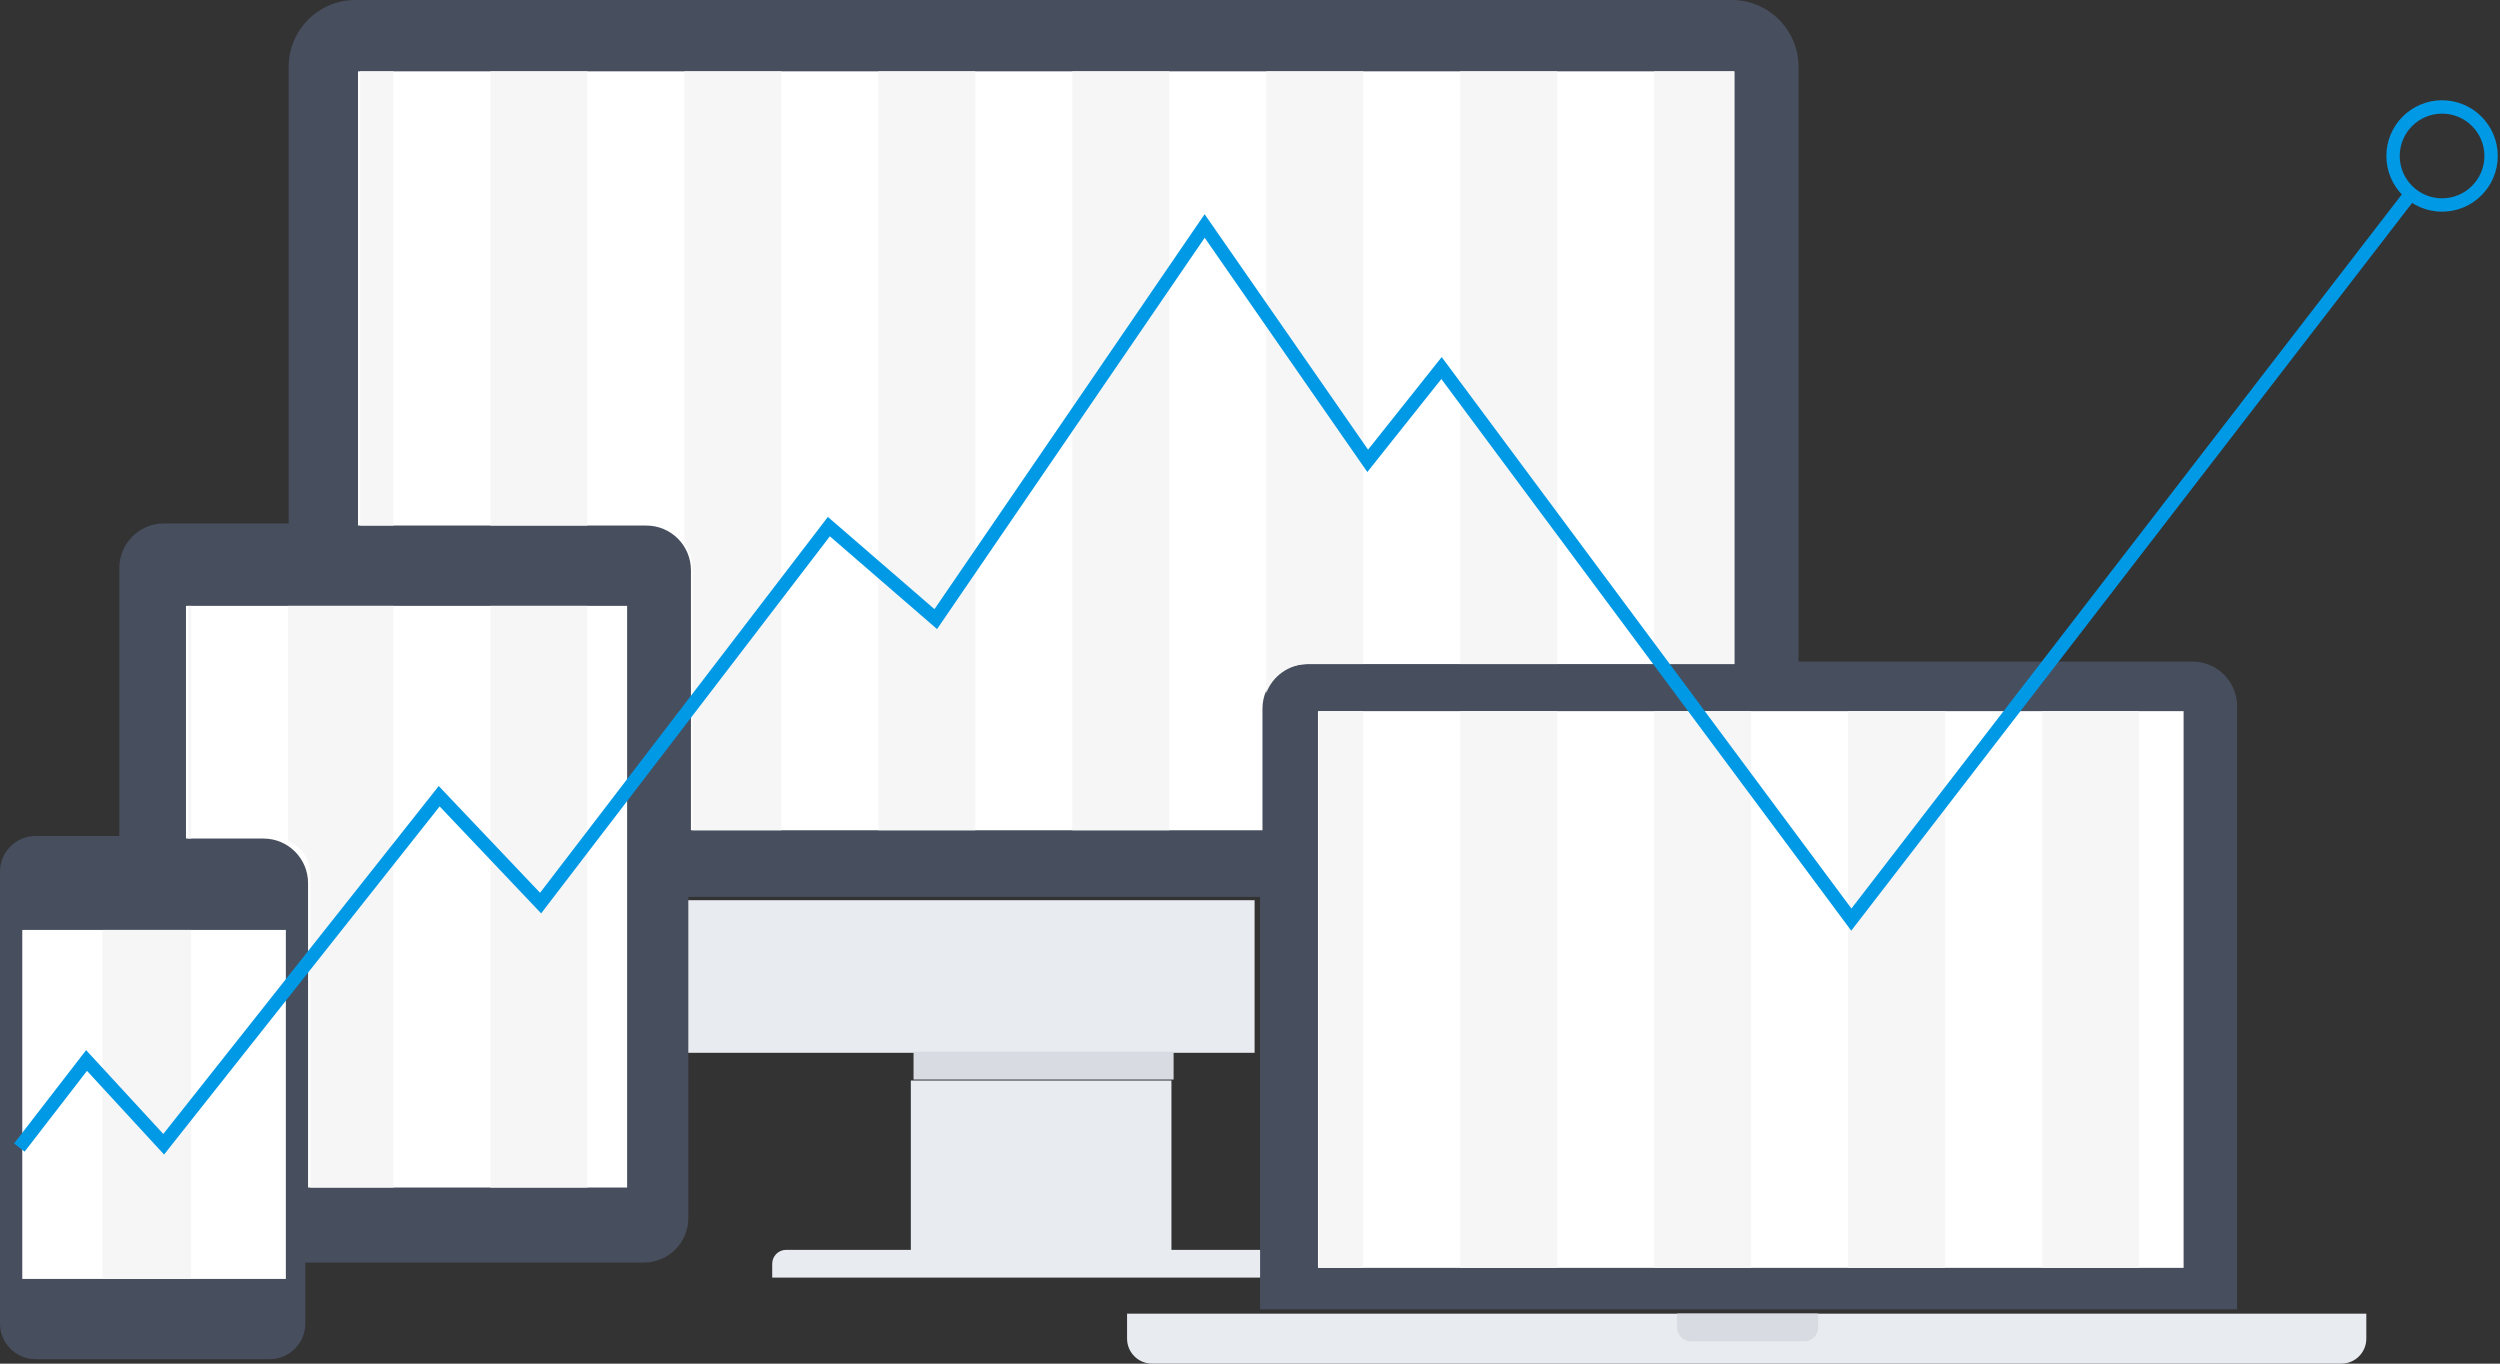 <?xml version="1.0" encoding="UTF-8" standalone="no"?>
<svg width="561px" height="306px" viewBox="0 0 561 306" version="1.1" xmlns="http://www.w3.org/2000/svg" xmlns:xlink="http://www.w3.org/1999/xlink" xmlns:sketch="http://www.bohemiancoding.com/sketch/ns">
    <rect x="0" y="0" width="561" height="306" fill="#333333" stroke="none"/>
    <!-- Generator: Sketch 3.3 (11970) - http://www.bohemiancoding.com/sketch -->
    <title>Group + Path 79 + Oval 35</title>
    <desc>Created with Sketch.</desc>
    <defs></defs>
    <g id="Main--latest-simple" stroke="none" stroke-width="1" fill="none" fill-rule="evenodd" sketch:type="MSPage">
        <g id="Main-simple" sketch:type="MSArtboardGroup" transform="translate(-275, -1884)">
            <g id="Group-+-Path-79-+-Oval-35-Copy" sketch:type="MSLayerGroup" transform="translate(275, 1884)">
                <g id="Group-+-Path-79-+-Oval-35" sketch:type="MSShapeGroup">
                    <g id="Group">
                        <path d="M154,202 L281.533,202 L281.533,236.251 L154,236.251 L154,202 Z M262.87,242.479 L204.391,242.479 L204.391,280.467 L262.87,280.467 L262.87,242.479 Z M293.82,280.467 L176.401,280.467 C174.681,280.467 173.285,281.865 173.285,283.581 L173.285,286.695 L293.82,286.695 L293.82,280.467 Z M252.916,294.79 L531,294.79 L531,300.395 C531,303.491 528.49,306 525.398,306 L258.518,306 C255.424,306 252.916,303.484 252.916,300.395 L252.916,294.79 Z" id="Rectangle-113" fill="#E8EBF0"></path>
                        <path d="M263.355,236 L205,236 L205,242.25 L263.355,242.25 L263.355,236 Z M376.339,294.75 L408,294.75 L408,297.875 C408,299.601 406.599,301 404.878,301 L379.462,301 C377.737,301 376.339,299.597 376.339,297.875 L376.339,294.75 Z" id="Rectangle-113-Copy" fill="#D8DBE1"></path>
                        <path d="M282.764,201.263 L154.462,201.263 L154.462,201.263 L154.462,273.319 C154.462,278.843 149.992,283.321 144.469,283.321 L68.511,283.321 L68.511,297 C68.511,301.418 64.924,305 60.518,305 L7.993,305 C3.579,305 0,301.422 0,297 L0,195.597 C0,191.179 3.587,187.597 7.993,187.597 L26.782,187.597 L26.782,127.467 C26.782,121.943 31.251,117.465 36.774,117.465 L64.774,117.465 L64.774,15.004 C64.774,6.718 71.485,0 79.77,0 L388.597,0 C396.879,0 403.593,6.725 403.593,15.004 L403.593,148.462 L491.992,148.462 C497.519,148.462 502,152.932 502,158.453 L502,293.819 L282.764,293.819 L282.764,201.263 Z" id="Rectangle-104-Copy-3" fill="#474E5D"></path>
                        <path d="M69.127,266.489 L140.725,266.489 L140.725,135.961 L41.733,135.961 L41.733,188.172 L59.132,188.172 C64.652,188.172 69.127,192.652 69.127,198.162 L69.127,266.489 Z M283.299,186.307 L155.045,186.307 L155.045,186.307 L155.045,127.943 C155.045,122.418 150.567,117.936 145.043,117.936 L80.334,117.936 L80.334,16 L389.14,16 L389.14,149.014 L293.303,149.014 C287.776,149.014 283.299,153.49 283.299,159.011 L283.299,186.307 L283.299,186.307 Z M295.751,159.58 L490,159.58 L490,284.514 L295.751,284.514 L295.751,159.58 Z M5,208.683 L64.146,208.683 L64.146,287 L5,287 L5,208.683 Z" id="Rectangle-111" fill="#FFFFFF"></path>
                        <path d="M305.905,16 L284.143,16 L284.143,16 L284.143,155.531 C285.555,151.726 289.219,149.014 293.53,149.014 L305.905,149.014 L305.905,16 Z M327.667,16 L349.429,16 L349.429,16 L349.429,149.014 L327.667,149.014 L327.667,16 Z M327.667,159.58 L349.429,159.58 L349.429,284.514 L327.667,284.514 L327.667,159.58 Z M305.905,159.58 L295.956,159.58 L295.956,284.514 L305.905,284.514 L305.905,159.58 Z M480,159.58 L458.238,159.58 L458.238,284.514 L480,284.514 L480,159.58 L480,159.58 Z M131.81,135.961 L110.048,135.961 L110.048,135.961 L110.048,266.489 L131.81,266.489 L131.81,135.961 L131.81,135.961 Z M131.81,16 L110.048,16 L110.048,16 L110.048,117.936 L131.81,117.936 L131.81,16 L131.81,16 Z M153.571,16 L175.333,16 L175.333,16 L175.333,186.307 L155.437,186.307 L155.437,186.307 L155.437,127.943 C155.437,125.773 154.746,123.763 153.571,122.123 L153.571,16 L153.571,16 Z M262.381,16 L240.619,16 L240.619,16 L240.619,186.307 L262.381,186.307 L262.381,16 L262.381,16 Z M436.476,159.58 L414.714,159.58 L414.714,159.58 L414.714,284.514 L436.476,284.514 L436.476,159.58 L436.476,159.58 Z M88.286,135.961 L64.659,135.961 L64.659,135.961 L64.659,188.763 C67.577,189.955 69.633,192.824 69.633,196.177 L69.633,266.489 L69.633,266.489 L88.286,266.489 L88.286,135.961 Z M88.286,16 L80.824,16 L80.824,117.936 L88.286,117.936 L88.286,16 L88.286,16 Z M218.857,16 L197.095,16 L197.095,16 L197.095,186.307 L218.857,186.307 L218.857,16 L218.857,16 Z M392.952,159.58 L371.19,159.58 L371.19,159.58 L371.19,284.514 L392.952,284.514 L392.952,159.58 L392.952,159.58 Z M42.897,208.683 L23,208.683 L23,208.683 L23,287 L42.897,287 L42.897,208.683 L42.897,208.683 Z M42.897,135.961 L42.275,135.961 L42.275,188.172 L42.897,188.172 L42.897,135.961 L42.897,135.961 Z M371.19,16 L389.222,16 L389.222,149.014 L371.19,149.014 L371.19,16 L371.19,16 Z" id="Rectangle-111-Copy" fill="#F6F6F6"></path>
                    </g>
                    <path d="M4.336,257.512 L19.422,237.977 L36.73,256.77 L98.555,178.672 L121.312,202.652 L186,118.172 L209.984,138.93 L270.324,50.711 L306.91,103.414 L323.477,82.59 L415.441,206.359 L541.762,42.453" id="Path-79" stroke="#0099E6" stroke-width="3"></path>
                    <circle id="Oval-35" stroke="#0099E6" stroke-width="3" cx="548" cy="35" r="11"></circle>
                </g>
            </g>
        </g>
    </g>
</svg>
